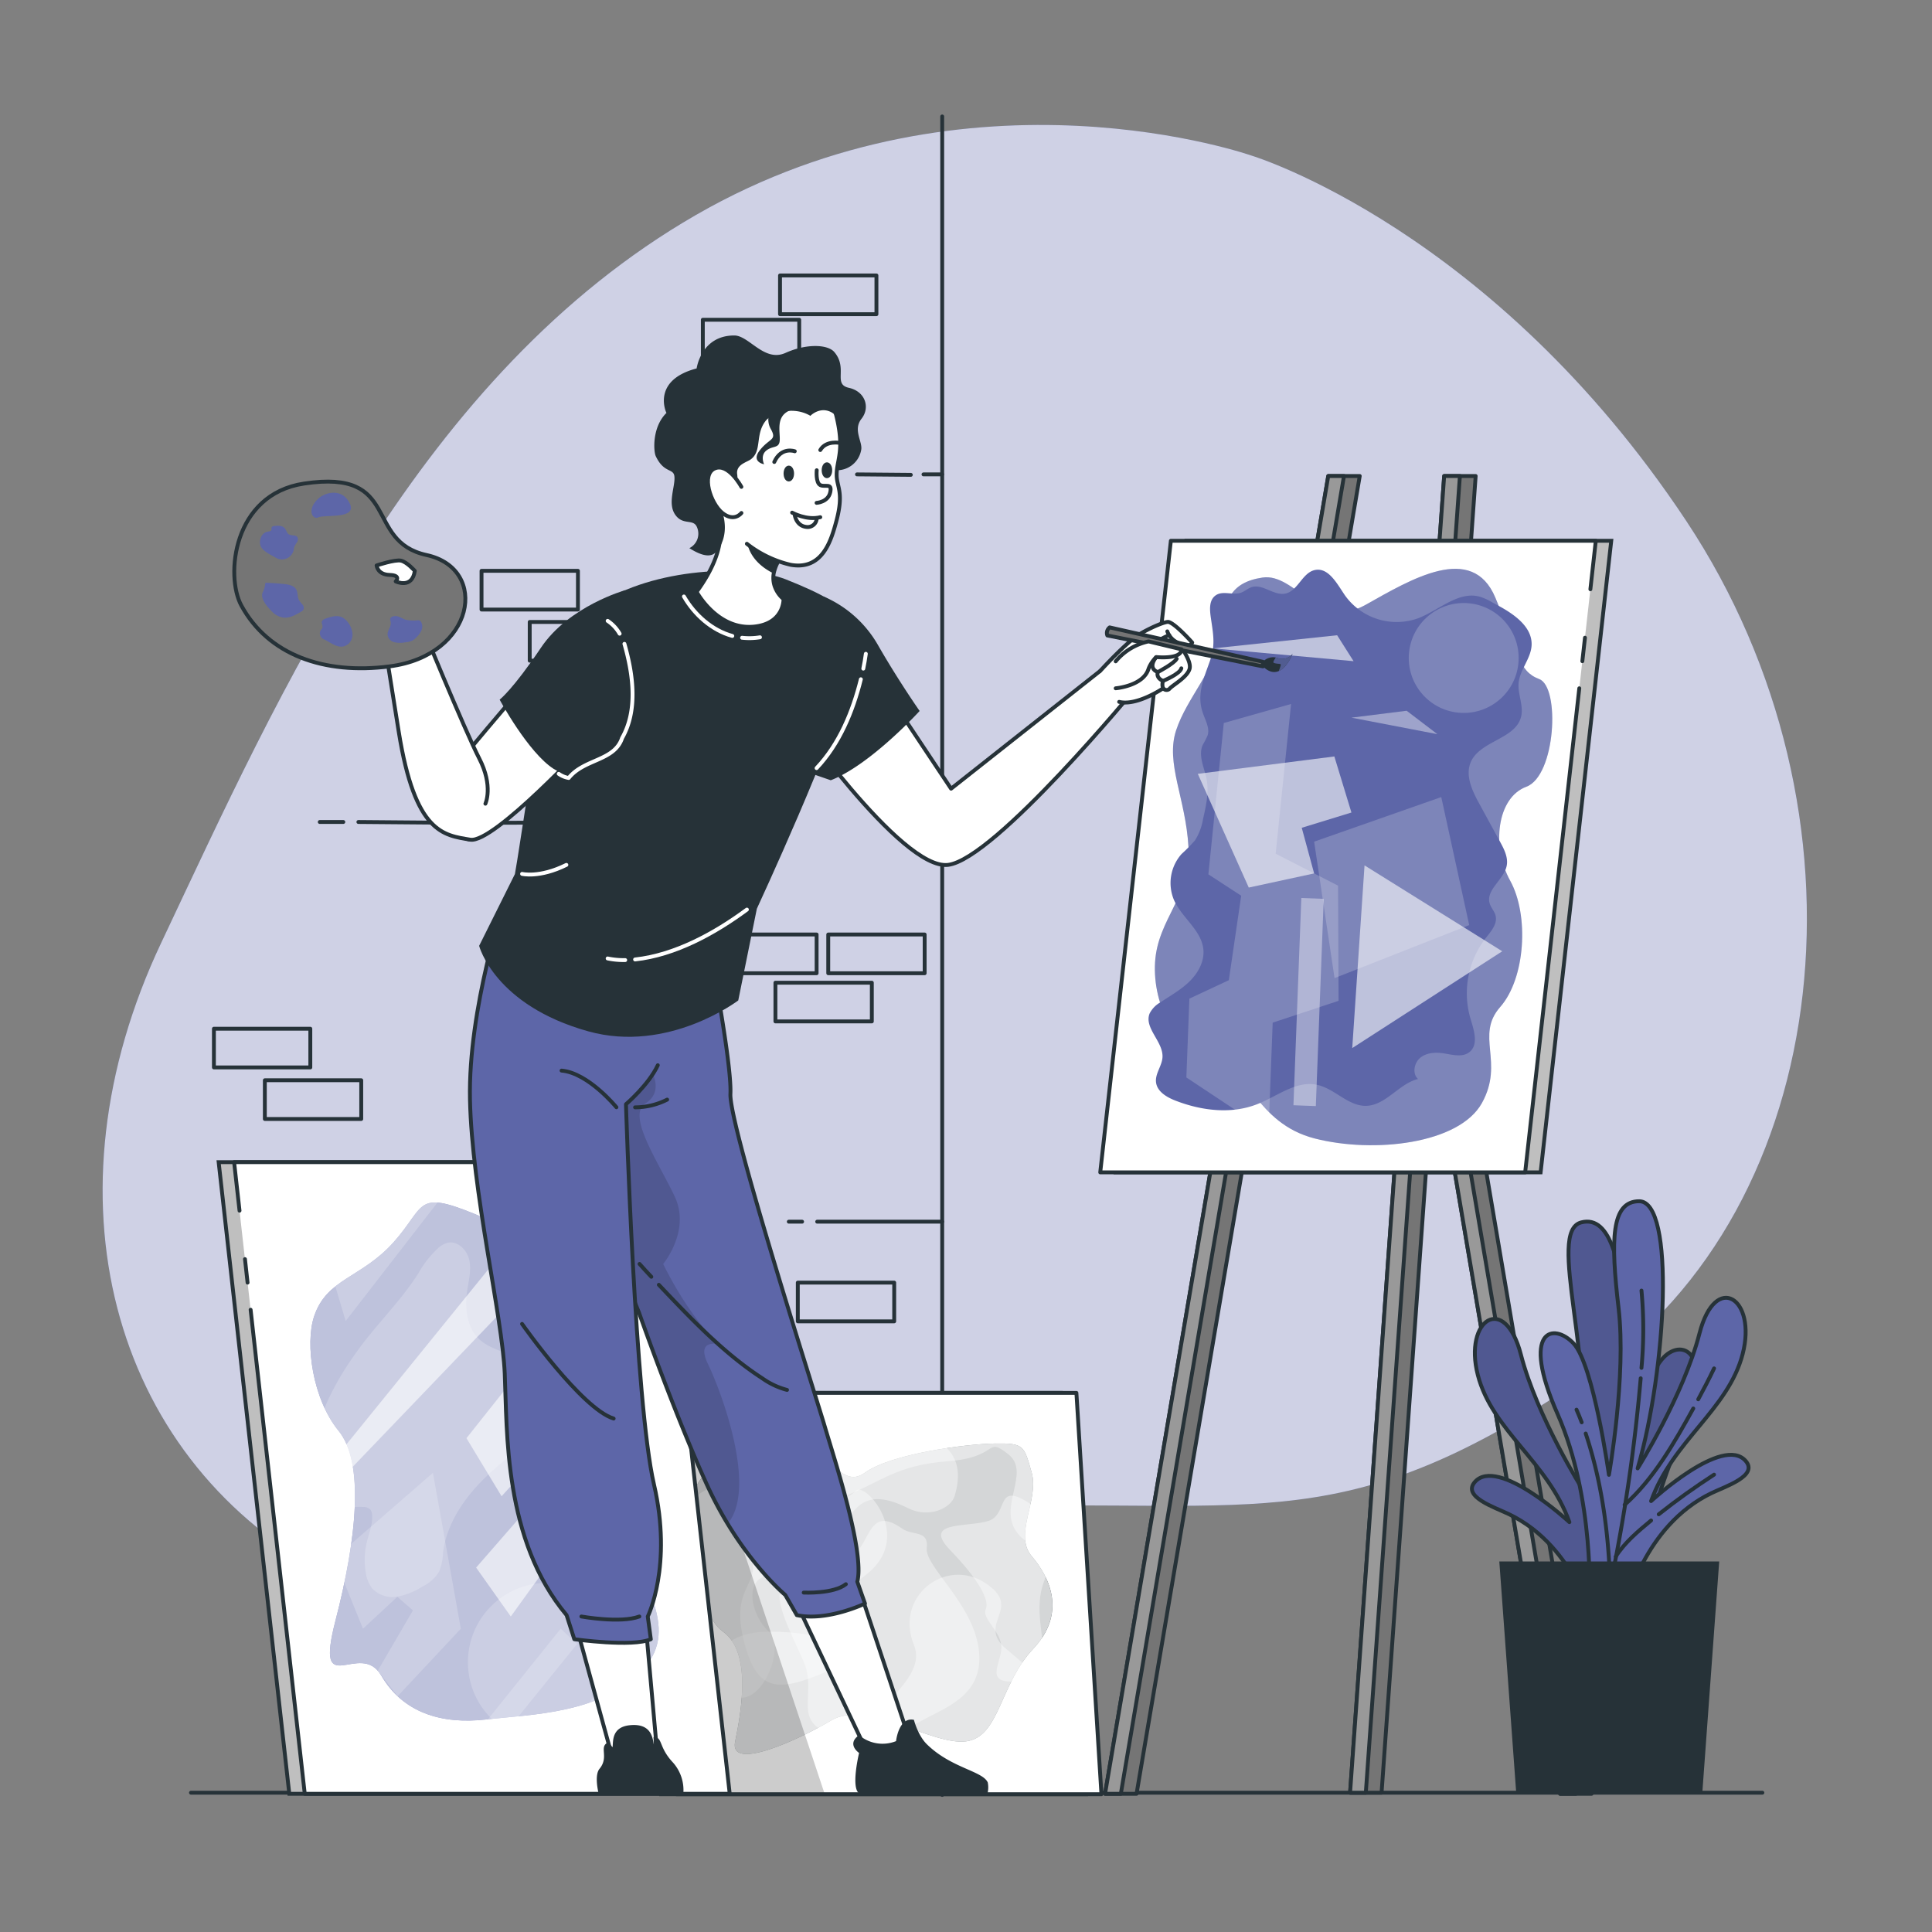 <svg xmlns="http://www.w3.org/2000/svg" xmlns:xlink="http://www.w3.org/1999/xlink" viewBox="0 0 500 500"><rect x="0" y="0" width="500" height="500" fill="#808080" stroke="none"/><defs><clipPath id="freepik--clip-path--inject-29"><polygon points="285.05 464.34 175.08 464.34 168.59 360.47 278.57 360.47 285.05 464.34" style="fill:#fff;stroke:#263238;stroke-linecap:round;stroke-linejoin:round"></polygon></clipPath><clipPath id="freepik--clip-path-2--inject-29"><path d="M422.11,420s2.92-25.4,12.62-47.42,1-26.73-4.23-21.23-10.89,26.16-10.89,26.16,2.58-21.62,1.53-33.15c-1.53-16.88-4.16-30.06-11.94-28-9,2.41,3.78,35,.41,69.15,0,0-11.85-18.83-16-34.93s-14.87-9.12-11.15,5.28,18.13,22.45,23.7,38.07c0,0-18.55-17.16-24.47-10.4-3.34,3.81,5.11,6.55,8.77,8.31,17.76,8.5,22.31,29.77,22.31,29.77Z" style="fill:#5D66A8;stroke:#263238;stroke-linecap:round;stroke-linejoin:round"></path></clipPath><clipPath id="freepik--clip-path-3--inject-29"><path d="M223.86,415s-9.73,4.69-17.64,3l-3-5.23s-7.48-6.2-14.92-18.44a99.71,99.71,0,0,1-5.6-10.64c-8.71-19.28-17.33-44-17.33-44l-19.64-47.74-1-2.51-7.65-22.35,46.13-24s6.22,31.84,5.82,40,22,77.84,24.44,86.15,10.38,32.36,8.4,40.11Z" style="fill:#5D66A8;stroke:#263238;stroke-linecap:round;stroke-linejoin:round"></path></clipPath></defs><g id="freepik--background-simple--inject-29"><path d="M324.18,40.36S251.45,14.49,180.05,55.67,72.62,178.59,41.69,244.06,28.56,376.14,83.06,406.51s91.56-14.4,168-16.58,97,8.75,160.47-34.44,74.92-145.2,24.87-220.68S324.18,40.36,324.18,40.36Z" style="fill:#5D66A8"></path><path d="M324.18,40.36S251.45,14.49,180.05,55.67,72.62,178.59,41.69,244.06,28.56,376.14,83.06,406.51s91.56-14.4,168-16.58,97,8.75,160.47-34.44,74.92-145.2,24.87-220.68S324.18,40.36,324.18,40.36Z" style="fill:#fff;opacity:0.7"></path></g><g id="freepik--Wall--inject-29"><line x1="243.84" y1="464.52" x2="243.84" y2="30.14" style="fill:none;stroke:#263238;stroke-linecap:round;stroke-linejoin:round"></line><rect x="201.87" y="71.29" width="24.95" height="10.02" style="fill:none;stroke:#263238;stroke-linecap:round;stroke-linejoin:round"></rect><rect x="181.89" y="82.75" width="24.95" height="10.02" style="fill:none;stroke:#263238;stroke-linecap:round;stroke-linejoin:round"></rect><rect x="124.62" y="147.73" width="24.95" height="10.02" style="fill:none;stroke:#263238;stroke-linecap:round;stroke-linejoin:round"></rect><rect x="137.09" y="160.96" width="24.95" height="10.02" style="fill:none;stroke:#263238;stroke-linecap:round;stroke-linejoin:round"></rect><rect x="214.35" y="241.85" width="24.95" height="10.02" style="fill:none;stroke:#263238;stroke-linecap:round;stroke-linejoin:round"></rect><rect x="200.68" y="254.32" width="24.95" height="10.02" style="fill:none;stroke:#263238;stroke-linecap:round;stroke-linejoin:round"></rect><rect x="55.36" y="266.23" width="24.95" height="10.02" style="fill:none;stroke:#263238;stroke-linecap:round;stroke-linejoin:round"></rect><rect x="68.54" y="279.57" width="24.95" height="10.02" style="fill:none;stroke:#263238;stroke-linecap:round;stroke-linejoin:round"></rect><rect x="206.47" y="331.94" width="24.95" height="10.02" style="fill:none;stroke:#263238;stroke-linecap:round;stroke-linejoin:round"></rect><rect x="186.39" y="241.85" width="24.95" height="10.02" style="fill:none;stroke:#263238;stroke-linecap:round;stroke-linejoin:round"></rect><path d="M92.75,212.73c24.25.27,49.25.27,72.76,0" style="fill:none;stroke:#263238;stroke-linecap:round;stroke-linejoin:round"></path><path d="M82.75,212.73h6.1" style="fill:none;stroke:#263238;stroke-linecap:round;stroke-linejoin:round"></path><path d="M239,122.77h4.82" style="fill:none;stroke:#263238;stroke-linecap:round;stroke-linejoin:round"></path><line x1="221.79" y1="122.77" x2="235.72" y2="122.89" style="fill:none;stroke:#263238;stroke-linecap:round;stroke-linejoin:round"></line><path d="M207.58,316.17h-3.44" style="fill:none;stroke:#263238;stroke-linecap:round;stroke-linejoin:round"></path><path d="M243.84,316.17H211.49" style="fill:none;stroke:#263238;stroke-linecap:round;stroke-linejoin:round"></path></g><g id="freepik--Floor--inject-29"><line x1="49.42" y1="463.95" x2="456.1" y2="463.95" style="fill:none;stroke:#263238;stroke-linecap:round;stroke-linejoin:round"></line></g><g id="freepik--canvas-2--inject-29"><polygon points="281.05 464.34 171.08 464.34 164.59 360.47 274.57 360.47 281.05 464.34" style="fill:#bfbfbf;stroke:#263238;stroke-miterlimit:10"></polygon><polygon points="285.05 464.34 175.08 464.34 168.59 360.47 278.57 360.47 285.05 464.34" style="fill:#fff"></polygon><g style="clip-path:url(#freepik--clip-path--inject-29)"><path d="M180.47,384.15s7.48-13,20.89-11.87,15.75,13.72,22.5,8.84,26.13-7.43,33.65-7.54,7.51.55,9.49,7.54-4.75,16.08,0,21.62,9.06,14.8.37,24-8.66,22.8-17.37,23.92-25.73-10.84-34.82-5.45-26.51,13.19-24.93,5.53,4.37-23.2-3.15-28.49S175.49,390.14,180.47,384.15Z" style="fill:#263238"></path><path d="M180.47,384.15s7.48-13,20.89-11.87,15.75,13.72,22.5,8.84,26.13-7.43,33.65-7.54,7.51.55,9.49,7.54-4.75,16.08,0,21.62,9.06,14.8.37,24-8.66,22.8-17.37,23.92-25.73-10.84-34.82-5.45-26.51,13.19-24.93,5.53,4.37-23.2-3.15-28.49S175.49,390.14,180.47,384.15Z" style="fill:#fff;opacity:0.8"></path><path d="M233.51,395.62c-9.5-6.64-7.77,5.13-14.57,8.37s-11.36,3.82-15.67,6,1.44,12.45,4.76,20.12-2.43,14.57,5.46,18,19,.56,25.2-2.89,16.18-6.59,14.6-18.47-14-21.38-13.45-26.12S236.23,397.53,233.51,395.62Z" style="fill:#fff;opacity:0.4"></path><path d="M266.69,389.23c-9.28-6.15-5.5,2.66-10.9,4.39s-17.27-.11-9.89,7.54,10.26,12.93,9.22,15.3,3.44,5.27,4,9.23-4.48,9.51,2.64,9.5,9.23-1.61,7.64-13.73,2.38-12.39,1.85-17.92S271.31,392.29,266.69,389.23Z" style="fill:#fff;opacity:0.4"></path><path d="M209.24,398c5.1.92,8.88-4,12.35-7.65s8.22-2.64,13.5,0,11.08,0,12-3.27,2.28-9.44-3.54-13.5-11.63-7.53-17.43-6.19-4.22,16.89-14.77,11.88S197.64,395.89,209.24,398Z" style="fill:#fff;opacity:0.4"></path><path d="M175.75,404.59c-.27-8.17,1.32-19,10-19.78s8.18,13,14.24,14.27,5.8,7.88-1,8.68-4.49,10.57,0,14.51-2,19.88-8.92,16.66S176.54,428.85,175.75,404.59Z" style="fill:#fff;opacity:0.4"></path><path d="M192.89,399.08c-4.62-8.66,2.07-16.33,11.45-12s14.84.92,17.25-1.33,15.3,12.25,2.27,22,1.78,20-10.37,25.05-17.9,5.54-21.23-9.23S199,410.45,192.89,399.08Z" style="fill:#fff;opacity:0.4"></path><path d="M236.52,425.69c-5.06-12.46,8.06-22.68,18.35-16.08s-2.42,10.45,5.54,17.15,13.45,10.3,2.9,21.36-29.5,12.91-35.72,3.68S240.58,435.71,236.52,425.69Z" style="fill:#fff;opacity:0.4"></path><path d="M183.22,443.62c-1.08-10,.7-21.34,15.74-21.35s27.12,4.32,24.9,16.66,6.27,15.77-10.37,18.8S185.42,463.93,183.22,443.62Z" style="fill:#fff;opacity:0.4"></path><path d="M184.45,375.05s8.49-5.21,14.24,0,11,15.61,20.25,12,13-7.87,26.43-8.89,9.5-6.57,15.56-1.82S258,390,263.31,396.75s11.44.49,8-14.3-7.43-14.87-16.67-15.35-29.27,15.6-34.81,8.48-18-10.9-28.4-8.48S178,375.78,184.45,375.05Z" style="fill:#fff;opacity:0.4"></path><polygon points="213.45 464.34 171.08 464.34 164.59 360.47 178.84 360.47 213.45 464.34" style="fill-opacity:0.2"></polygon></g><polygon points="285.05 464.34 175.08 464.34 168.59 360.47 278.57 360.47 285.05 464.34" style="fill:none;stroke:#263238;stroke-linecap:round;stroke-linejoin:round"></polygon><polygon points="74.87 464.23 184.85 464.23 166.57 300.77 56.59 300.77 74.87 464.23" style="fill:#bfbfbf;stroke:#263238;stroke-miterlimit:10"></polygon><polyline points="64.86 338.96 78.87 464.23 188.85 464.23 170.57 300.77 60.59 300.77 61.99 313.32" style="fill:#fff;stroke:#263238;stroke-linecap:round;stroke-linejoin:round"></polyline><line x1="63.4" y1="325.86" x2="64.07" y2="331.94" style="fill:#fff;stroke:#263238;stroke-linecap:round;stroke-linejoin:round"></line><path d="M81.29,340.68c3.29-9.87,12.26-9.9,20.57-19.19s5.54-13.64,21-7.31,13.9,10.18,21.19,17.75,16.89,7,13.08,16.58,5.25,20.26,9.23,27,3.14,18.19,0,25.32,10.66,19.78,0,31.25S137.47,443.67,125.8,445s-21.57-1.84-27.11-11.34-17.4,7.12-11.87-14.24,7.52-40.9.8-49.13S78.91,347.8,81.29,340.68Z" style="fill:#5D66A8"></path><path d="M81.29,340.68c3.29-9.87,12.26-9.9,20.57-19.19s5.54-13.64,21-7.31,13.9,10.18,21.19,17.75,16.89,7,13.08,16.58,5.25,20.26,9.23,27,3.14,18.19,0,25.32,10.66,19.78,0,31.25S137.47,443.67,125.8,445s-21.57-1.84-27.11-11.34-17.4,7.12-11.87-14.24,7.52-40.9.8-49.13S78.91,347.8,81.29,340.68Z" style="fill:#fff;opacity:0.6"></path><polygon points="141.64 309.69 82.6 382.5 84.98 386.18 153.29 314.97 141.64 309.69" style="fill:#fff;opacity:0.6"></polygon><polygon points="155.11 328.9 120.72 372.2 129.81 387.23 147.75 367.45 151.7 372.99 123.22 405.69 132.19 418.35 162.25 376.68 153.29 362.44 162.25 337.91 155.11 328.9" style="fill:#fff;opacity:0.6"></polygon><path d="M140.79,357.78a20.29,20.29,0,0,0-8-6.78c-2.91-1.38-6.24-2.12-8.63-4.29-3.32-3-3.93-8.08-3.28-12.53.38-2.64,1.12-5.32.6-7.94s-2.91-5.14-5.53-4.63a5.86,5.86,0,0,0-2.53,1.37,26.79,26.79,0,0,0-5.13,6.53c-4.79,7.57-11.46,13.77-16.6,21.23a74.22,74.22,0,0,0-6.84,11.67,45.72,45.72,0,0,0-2.06,31.13A16.51,16.51,0,0,1,94,390a2.6,2.6,0,0,1,1.84.67,2.32,2.32,0,0,1,.46,1.36c.21,2.42-.81,4.76-1.38,7.12a19.51,19.51,0,0,0-.27,7.76,8.62,8.62,0,0,0,1.72,4.22,7.23,7.23,0,0,0,6.43,2.08,18.19,18.19,0,0,0,6.51-2.61,10.44,10.44,0,0,0,4.35-3.88,14.75,14.75,0,0,0,1-4.95c.8-6.23,4.11-11.92,8.28-16.62s9.22-8.53,14.18-12.39c2.42-1.89,5-4,5.69-7C143.54,363,142.4,360.12,140.79,357.78Z" style="fill:#fff;opacity:0.2"></path><polygon points="86.56 403.32 112.04 381.17 119.26 421.51 102.91 438.98 97.77 432.36 106.87 416.77 102.83 413.25 93.94 421.51 86.56 403.32" style="fill:#fff;opacity:0.2"></polygon><circle cx="141.64" cy="430.19" r="20.54" transform="translate(-262.71 226.15) rotate(-45)" style="fill:#fff;opacity:0.2"></circle><polygon points="145.11 421.51 119.26 453.69 123.22 457.78 149.33 425.48 145.11 421.51" style="fill:#fff;opacity:0.2"></polygon><polygon points="172.43 407.8 147.75 448.69 175.85 453.96 172.43 407.8" style="fill:#fff;opacity:0.2"></polygon><polygon points="80.32 311.19 115.83 307.85 89.46 341.87 80.32 311.19" style="fill:#fff;opacity:0.2"></polygon></g><g id="freepik--canvas-1--inject-29"><polygon points="361.94 217.4 403.75 464.23 411.9 464.23 370.1 217.4 361.94 217.4" style="fill:#757575;stroke:#263238;stroke-linecap:round;stroke-linejoin:round"></polygon><polygon points="407.82 464.23 403.75 464.23 361.94 217.4 366.02 217.4 407.82 464.23" style="fill:#999;stroke:#263238;stroke-linecap:round;stroke-linejoin:round"></polygon><polygon points="381.9 123.19 373.75 123.19 349.4 463.95 357.55 463.95 381.9 123.19" style="fill:#757575;stroke:#263238;stroke-linecap:round;stroke-linejoin:round"></polygon><polygon points="351.9 123.19 343.75 123.19 285.99 464.23 294.14 464.23 351.9 123.19" style="fill:#757575;stroke:#263238;stroke-linecap:round;stroke-linejoin:round"></polygon><polygon points="347.82 123.19 343.75 123.19 285.99 464.23 290.07 464.23 347.82 123.19" style="fill:#999;stroke:#263238;stroke-linecap:round;stroke-linejoin:round"></polygon><polygon points="377.82 123.19 373.75 123.19 349.4 463.95 353.47 463.95 377.82 123.19" style="fill:#999;stroke:#263238;stroke-linecap:round;stroke-linejoin:round"></polygon><polygon points="398.71 303.41 288.74 303.41 307.02 139.95 416.99 139.95 398.71 303.41" style="fill:#bfbfbf;stroke:#263238;stroke-miterlimit:10"></polygon><polyline points="408.72 178.13 394.71 303.41 284.74 303.41 303.02 139.95 412.99 139.95 411.59 152.5" style="fill:#fff;stroke:#263238;stroke-linecap:round;stroke-linejoin:round"></polyline><line x1="410.19" y1="165.04" x2="409.51" y2="171.12" style="fill:#fff;stroke:#263238;stroke-linecap:round;stroke-linejoin:round"></line><path d="M304.38,189c2.81-8.52,10.09-15.45,11.22-24.38s2.64-13.89,11.14-15.15,14.74,13.76,26.62,7.09S381,140.33,387,154.68s5.87,19,11.34,21.06,4.27,25.06-3.33,27.87-9.08,15.43-4.17,24.33,3.95,25.24-2.59,32.67,1.14,14.25-4.73,24.85-28,13.1-43.29,9.17-17.13-18.34-26.35-20.27S298.23,260.3,298.93,249s9.35-17,8.65-29.71S301.57,197.54,304.38,189Z" style="fill:#5D66A8"></path><path d="M304.38,189c2.81-8.52,10.09-15.45,11.22-24.38s2.64-13.89,11.14-15.15,14.74,13.76,26.62,7.09S381,140.33,387,154.68s5.87,19,11.34,21.06,4.27,25.06-3.33,27.87-9.08,15.43-4.17,24.33,3.95,25.24-2.59,32.67,1.14,14.25-4.73,24.85-28,13.1-43.29,9.17-17.13-18.34-26.35-20.27S298.23,260.3,298.93,249s9.35-17,8.65-29.71S301.57,197.54,304.38,189Z" style="fill:#fff;opacity:0.2"></path><path d="M396.38,166.94c.19-4.72-4.54-8-8.68-10.23l-1.69-.92a14.23,14.23,0,0,0-2.95-1.34c-5.61-1.62-10.67,3.52-16.13,5.59a16.44,16.44,0,0,1-18.82-5.91c-2.06-3-4.27-7.38-7.85-6.6-3.25.71-4.37,5.43-7.62,6.09-3,.6-5.86-2.6-8.73-1.66-1,.32-1.75,1.08-2.72,1.42-2.07.74-4.62-.56-6.47.63s-1.66,3.69-1.37,5.76c.59,4.1,1.23,7-.09,10.89-1.55,4.55-3.67,8.83-2,13.73.66,2,1.88,4,1.27,5.93a25.22,25.22,0,0,1-1.27,2.48c-1.21,2.76.41,5.85,1,8.81.65,3.4-.12,6.9-.9,10.28a14.83,14.83,0,0,1-2.1,5.6,42.68,42.68,0,0,1-3.47,3.52,11.32,11.32,0,0,0-2,11.83c2,4.65,7.2,7.89,7.65,12.94.27,3.08-1.39,6.05-3.59,8.21s-4.94,3.68-7.51,5.4a6.91,6.91,0,0,0-2.82,2.9c-1.51,3.76,3.58,7.29,3.33,11.35-.14,2.24-1.94,4.23-1.67,6.46.28,2.41,2.77,3.86,5,4.73,6.76,2.63,14.49,3.59,21.23.91,5.11-2,10-6.13,15.39-5,4.57.94,8.05,5.53,12.72,5.45,5.12-.09,8.49-5.72,13.46-6.95-1.56-1.42-1-4.22.63-5.53s4-1.43,6.05-1.1c2.26.36,4.84,1.1,6.63-.33,2.43-1.92,1.16-5.72.26-8.69a23.28,23.28,0,0,1,3.94-20.79c1.38-1.75,3.12-3.72,2.56-5.87-.3-1.12-1.19-2-1.52-3.11-1.07-3.53,3.69-6.14,4.4-9.75.43-2.16-.66-4.3-1.72-6.23L382.84,208c-1.84-3.35-3.72-7.33-2.18-10.83,2.43-5.49,11.61-5.88,13-11.71.7-2.86-.92-5.81-.64-8.74C393.38,173.24,396.24,170.39,396.38,166.94Z" style="fill:#5D66A8"></path><polygon points="340.1 217.82 345.38 253.13 380.23 239.41 373 206.28 340.1 217.82" style="fill:#fff;opacity:0.2"></polygon><polygon points="353.14 223.96 388.78 246.19 349.96 271.24 353.14 223.96" style="fill:#fff;opacity:0.6"></polygon><rect x="335.75" y="232.5" width="5.8" height="53.67" transform="translate(10.12 -12.7) rotate(2.18)" style="fill:#fff;opacity:0.4"></rect><circle cx="378.78" cy="170.27" r="14.22" transform="translate(172.7 530.82) rotate(-84.45)" style="fill:#fff;opacity:0.2"></circle><polygon points="307.03 278.85 307.81 258.44 318.02 253.67 321.22 231.81 312.73 226.28 316.72 187.11 334.13 182.19 330.14 220.94 346.29 229.21 346.42 259.01 329.37 264.66 328.29 292.95 307.03 278.85" style="fill:#fff;opacity:0.2"></polygon><polygon points="313.93 167.8 350.3 171.11 346.05 164.4 313.93 167.8" style="fill:#fff;opacity:0.6"></polygon><polygon points="349.75 185.73 364.04 183.94 371.99 190 349.75 185.73" style="fill:#fff;opacity:0.4"></polygon><polygon points="309.99 200.27 345.33 195.77 349.75 210.28 336.89 214.23 340.1 226.04 323.18 229.7 309.99 200.27" style="fill:#fff;opacity:0.6"></polygon></g><g id="freepik--Plant--inject-29"><path d="M422.11,420s2.92-25.4,12.62-47.42,1-26.73-4.23-21.23-10.89,26.16-10.89,26.16,2.58-21.62,1.53-33.15c-1.53-16.88-4.16-30.06-11.94-28-9,2.41,3.78,35,.41,69.15,0,0-11.85-18.83-16-34.93s-14.87-9.12-11.15,5.28,18.13,22.45,23.7,38.07c0,0-18.55-17.16-24.47-10.4-3.34,3.81,5.11,6.55,8.77,8.31,17.76,8.5,22.31,29.77,22.31,29.77Z" style="fill:#5D66A8"></path><g style="clip-path:url(#freepik--clip-path-2--inject-29)"><path d="M422.11,420s2.92-25.4,12.62-47.42,1-26.73-4.23-21.23-10.89,26.16-10.89,26.16,2.58-21.62,1.53-33.15c-1.53-16.88-4.16-30.06-11.94-28-9,2.41,3.78,35,.41,69.15,0,0-11.85-18.83-16-34.93s-14.87-9.12-11.15,5.28,18.13,22.45,23.7,38.07c0,0-18.55-17.16-24.47-10.4-3.34,3.81,5.11,6.55,8.77,8.31,17.76,8.5,22.31,29.77,22.31,29.77Z" style="fill-opacity:0.7;opacity:0.2"></path></g><path d="M422.11,420s2.92-25.4,12.62-47.42,1-26.73-4.23-21.23-10.89,26.16-10.89,26.16,2.58-21.62,1.53-33.15c-1.53-16.88-4.16-30.06-11.94-28-9,2.41,3.78,35,.41,69.15,0,0-11.85-18.83-16-34.93s-14.87-9.12-11.15,5.28,18.13,22.45,23.7,38.07c0,0-18.55-17.16-24.47-10.4-3.34,3.81,5.11,6.55,8.77,8.31,17.76,8.5,22.31,29.77,22.31,29.77Z" style="fill:none;stroke:#263238;stroke-linecap:round;stroke-linejoin:round"></path><path d="M411.32,414.53s1.47-26.58-8.23-48.6-1-23.74,4.15-18.24,9.15,34,9.15,34,4.56-25.54,2.49-43.2-1.93-27.61,5.35-27.61c9.29,0,7.11,43.23-.41,69.14,0,0,11.85-18.82,16-34.92S454.73,336,451,350.41s-18.12,22.44-23.7,38.07c0,0,18.55-17.16,24.47-10.4,3.34,3.81-5.11,6.55-8.77,8.3-17.76,8.51-22.31,29.78-22.31,29.78Z" style="fill:#5D66A8;stroke:#263238;stroke-linecap:round;stroke-linejoin:round"></path><path d="M424.81,354a107.76,107.76,0,0,0,0-20" style="fill:none;stroke:#263238;stroke-linecap:round;stroke-linejoin:round"></path><path d="M410.38,371c4.22,12.71,6,26.16,6.32,39.51a454.64,454.64,0,0,0,7.91-53.81" style="fill:none;stroke:#263238;stroke-linecap:round;stroke-linejoin:round"></path><path d="M408,364.82c.48,1.08.92,2.18,1.34,3.28" style="fill:none;stroke:#263238;stroke-linecap:round;stroke-linejoin:round"></path><path d="M438.22,364.51c-4.85,8.76-10.2,18.22-17.77,24.94" style="fill:none;stroke:#263238;stroke-linecap:round;stroke-linejoin:round"></path><path d="M443.6,354.14c-1.29,2.71-2.68,5.38-4.1,8" style="fill:none;stroke:#263238;stroke-linecap:round;stroke-linejoin:round"></path><path d="M427.3,393.5c-3.3,2.73-6.83,5.68-9.15,9.35" style="fill:none;stroke:#263238;stroke-linecap:round;stroke-linejoin:round"></path><path d="M443.6,381.64c-4.92,3.19-9.72,6.61-14.32,10.26" style="fill:none;stroke:#263238;stroke-linecap:round;stroke-linejoin:round"></path><polygon points="444.93 404.11 388.02 404.11 392.42 464.34 440.53 464.34 444.93 404.11" style="fill:#263238"></polygon></g><g id="freepik--Character--inject-29"><polygon points="199.36 400.63 224.51 453.66 236.52 453.66 216.53 393.64 199.36 400.63" style="fill:#fff;stroke:#263238;stroke-linecap:round;stroke-linejoin:round"></polygon><path d="M223.86,415s-9.73,4.69-17.64,3l-3-5.23s-7.48-6.2-14.92-18.44a99.71,99.71,0,0,1-5.6-10.64c-8.71-19.28-17.33-44-17.33-44l-19.64-47.74-1-2.51-7.65-22.35,46.13-24s6.22,31.84,5.82,40,22,77.84,24.44,86.15,10.38,32.36,8.4,40.11Z" style="fill:#5D66A8"></path><g style="clip-path:url(#freepik--clip-path-3--inject-29)"><path d="M188.85,393.64c-.17.24-.33.46-.51.68a99.71,99.71,0,0,1-5.6-10.64c-8.71-19.28-17.33-44-17.33-44l-19.64-47.74,17.58-15.69,5.16.82s3.45,5.4-1.48,8.5,3.44,15.28,7.6,24.12-3,17.42-3,17.42,6.59,13.93,14.73,20.83c0,0-6.44-1.71-3.17,5S195.65,383.87,188.85,393.64Z" style="fill-opacity:0.7;opacity:0.2"></path></g><path d="M223.86,415s-9.73,4.69-17.64,3l-3-5.23s-7.48-6.2-14.92-18.44a99.71,99.71,0,0,1-5.6-10.64c-8.71-19.28-17.33-44-17.33-44l-19.64-47.74-1-2.51-7.65-22.35,46.13-24s6.22,31.84,5.82,40,22,77.84,24.44,86.15,10.38,32.36,8.4,40.11Z" style="fill:none;stroke:#263238;stroke-linecap:round;stroke-linejoin:round"></path><path d="M208,412.16s7.7.38,10.91-2.17" style="fill:none;stroke:#263238;stroke-linecap:round;stroke-linejoin:round"></path><path d="M222.53,464.23c-2.5-1.12-.2-10.57-.2-10.57s-3.37-2.26,0-4.61a9.38,9.38,0,0,0,9.57,1.55s.66-6.33,4.62-5.51c0,0,1,4,3.33,6.3,6.29,6.2,14.42,6.91,15.78,9.9a6.49,6.49,0,0,1-.09,2.94Z" style="fill:#263238"></path><path d="M217.44,161l28.7,43.11,39-30.8,9,4.52s-36.66,44.54-48.79,46-41.21-40.5-41.21-40.5" style="fill:#fff;stroke:#263238;stroke-linecap:round;stroke-linejoin:round"></path><path d="M213.15,154.37a29.74,29.74,0,0,1,14,12.45C232.43,176.05,238,184,238,184s-12.77,14-23,17.93l-12.2-4.22Z" style="fill:#263238"></path><polygon points="144.32 403.26 158.16 453.66 170.07 453.66 164.91 395.97 144.32 403.26" style="fill:#fff;stroke:#263238;stroke-linecap:round;stroke-linejoin:round"></polygon><path d="M183.22,258.6l-52.59-25.71s-9.5,28.06-9,51.68,8.36,56,9,70.93-.31,43.06,16,62.49l2,6.24s15.06,2.11,19.8,0l-.79-5.88s6.49-13.11,1.6-34.21S162,285.77,162,285.77s5.87-5,8.24-10.09" style="fill:#5D66A8;stroke:#263238;stroke-linecap:round;stroke-linejoin:round"></path><path d="M133.26,226.2c3.17-17.85,7.3-60.07,21.54-69.71s38.68-10.46,48.54-6.56c19.33,7.66,19.63,11.26,16.47,25.85s-23.94,59.4-23.94,59.4l-4.81,23.73s-18.08,13.78-38.81,8C127.94,260.14,124,244.78,124,244.78Z" style="fill:#263238"></path><path d="M205.53,140.1a8.11,8.11,0,0,1-1.39,1.79,17.35,17.35,0,0,0-1.2,1.29,11.06,11.06,0,0,0-2.71,5.24,6.86,6.86,0,0,0,.16,3,7.54,7.54,0,0,0,2.38,3.62s.23,6.36-7.66,7.13c-9.49.92-14.82-9-14.82-9,11.82-16.23,2.93-23.09,2.93-23.09C194.69,123.77,209.88,132.4,205.53,140.1Z" style="fill:#fff;stroke:#263238;stroke-linecap:round;stroke-linejoin:round"></path><path d="M202.94,143.18a11.06,11.06,0,0,0-2.71,5.24c-6.35-3.13-6.75-7.72-6.75-7.72a34.74,34.74,0,0,1,7.85,2.22A4.7,4.7,0,0,0,202.94,143.18Z" style="fill:#263238"></path><path d="M181.43,122.77c-4.3-18.42,4.6-26.41,10.44-28.82,9.34-3.87,21.49,2.21,24.26,12.45s.27,12.56.4,16.75c.09,2.94,1.9,4.38-.09,11.75-1.32,4.87-3.53,12.76-11.83,11.27a29,29,0,0,1-11.32-5.44" style="fill:#fff;stroke:#263238;stroke-linecap:round;stroke-linejoin:round"></path><path d="M180.29,95.35s1.14-8.53,9.74-8.53c3.84,0,7.73,7,13.26,4.51s11-2.19,12.65-.2c3.57,4.22-.46,8.31,3.76,9.24s5.57,5.08,3.26,8,.37,6-.09,8.1a6.35,6.35,0,0,1-6.28,5.23s2.32-12.79-1.23-14.89c-3.07-1.83-5.63.8-5.63.8-4.73-2.73-10.09-.59-11.59,1.32-2.76,3.54-.89,7.66-3.76,9.89-1,.82-4,1.34-3.59,4s-2,4.46-2,4.46L187,132.76s2.09,5.65-1.59,10c-1.13,1.35-3.22,1.51-7-.9a4.19,4.19,0,0,0,1.93-5.51c-.93-2.12-3.52-.36-5.49-3-2.26-3,0-7.51-.32-10.12-.27-2.09-2.72-.72-4.82-5.18-.58-1.22-1-7.5,2.77-11.19C172.43,106.88,168.49,98.44,180.29,95.35Z" style="fill:#263238"></path><path d="M191.87,126s-3.38-6.3-6.91-4.76-1.08,9.06,2,11.52,4.92,0,4.92,0" style="fill:#fff;stroke:#263238;stroke-linecap:round;stroke-linejoin:round"></path><path d="M205.69,116.79s-3.46-1.29-5.31,2.77" style="fill:none;stroke:#263238;stroke-linecap:round;stroke-linejoin:round"></path><path d="M217.44,114.64s-3.61-.78-5.15,1.83" style="fill:none;stroke:#263238;stroke-linecap:round;stroke-linejoin:round"></path><path d="M211.37,121.7s-.31,3.22.92,3.84,3.15-.69,2.57,1.88-3.53,2.72-3.53,2.72" style="fill:none;stroke:#263238;stroke-linecap:round;stroke-linejoin:round"></path><path d="M205,122.55c0,.85-.38,1.55-.86,1.55s-.85-.7-.85-1.55.38-1.55.85-1.55S205,121.69,205,122.55Z" style="fill:#263238;stroke:#263238;stroke-linecap:round;stroke-linejoin:round"></path><path d="M214.87,121.7c0,.86-.39,1.55-.86,1.55s-.86-.69-.86-1.55.39-1.55.86-1.55S214.87,120.84,214.87,121.7Z" style="fill:#263238;stroke:#263238;stroke-linecap:round;stroke-linejoin:round"></path><path d="M205,132.67s3.77,2.09,7.29,1.18" style="fill:none;stroke:#263238;stroke-linecap:round;stroke-linejoin:round"></path><path d="M205.69,133.37s.4,2.73,3,3a2.35,2.35,0,0,0,2.68-2.28" style="fill:none;stroke:#263238;stroke-linecap:round;stroke-linejoin:round"></path><path d="M209.73,107.61a4.64,4.64,0,0,0-5.59-1.27c-3.33,1.61-2.24,5.26-2.34,7.54s-1.78,1.37-3.46,2.71-.59,3.56-.59,3.56-3.52-.59-1.07-3.68,4.43-2.49,2.85-5.36a5,5,0,0,1,3.24-7.42C206.35,102.8,209.64,104.81,209.73,107.61Z" style="fill:#263238"></path><path d="M154.94,464.23s-1.23-4.71.21-6.46c2.59-3.13-.32-5.76,2.29-6.85l1.09,1.26c.21-1.28-.4-5.18,4.43-5.69,5.83-.62,5.94,3.63,6.26,5l-.1-1.95c2.49,0,1.2,2.48,5,6.55a10.71,10.71,0,0,1,2.72,8.12Z" style="fill:#263238"></path><path d="M222.79,175.79c-2.06,8.28-5.5,16.69-11.46,23" style="fill:none;stroke:#fff;stroke-linecap:round;stroke-linejoin:round"></path><path d="M224.08,169.2c-.17,1.29-.4,2.57-.66,3.84" style="fill:none;stroke:#fff;stroke-linecap:round;stroke-linejoin:round"></path><path d="M161.8,248.47a20.37,20.37,0,0,1-4.54-.42" style="fill:none;stroke:#fff;stroke-linecap:round;stroke-linejoin:round"></path><path d="M193.3,235.4c-8.32,6.14-18.54,11.77-28.94,12.91" style="fill:none;stroke:#fff;stroke-linecap:round;stroke-linejoin:round"></path><path d="M135.11,226.16s4.48,1.13,11.47-2.33" style="fill:none;stroke:#fff;stroke-linecap:round;stroke-linejoin:round"></path><path d="M192.05,165.05a17.1,17.1,0,0,0,4.63-.12" style="fill:none;stroke:#fff;stroke-linecap:round;stroke-linejoin:round"></path><path d="M177,154.37c2.7,4.7,7.24,8.77,12.52,10.21" style="fill:none;stroke:#fff;stroke-linecap:round;stroke-linejoin:round"></path><path d="M135.11,342.63s15.47,22,23.7,24.49" style="fill:none;stroke:#263238;stroke-linecap:round;stroke-linejoin:round"></path><path d="M150.46,418.35s10.1,1.83,15,0" style="fill:none;stroke:#263238;stroke-linecap:round;stroke-linejoin:round"></path><path d="M170.51,332.51c8.18,8.62,16.75,17.71,26.78,24.2a19.69,19.69,0,0,0,6.39,3" style="fill:none;stroke:#263238;stroke-linecap:round;stroke-linejoin:round"></path><path d="M165.51,327.11c1,1.12,2,2.22,3.05,3.32" style="fill:none;stroke:#263238;stroke-linecap:round;stroke-linejoin:round"></path><path d="M172.66,284.58a18.46,18.46,0,0,1-8.3,2" style="fill:none;stroke:#263238;stroke-linecap:round;stroke-linejoin:round"></path><path d="M159.53,286.56s-7.28-8.9-14.2-9.49" style="fill:none;stroke:#263238;stroke-linecap:round;stroke-linejoin:round"></path><path d="M152.43,191.67s-24.64,26.64-30.7,25.64-9.2-10.83-7.87-13.55,23.53-28.52,23.53-28.52Z" style="fill:#fff;stroke:#263238;stroke-linecap:round;stroke-linejoin:round"></path><path d="M161.81,152.74S147.26,156.8,140,167.62s-10.69,13.45-10.69,13.45,7.38,13.71,14,17.93,20.57-3.43,20.57-3.43Z" style="fill:#263238"></path><path d="M160.36,164a9.85,9.85,0,0,0-3.1-3.32" style="fill:none;stroke:#fff;stroke-linecap:round;stroke-linejoin:round"></path><path d="M144.6,200.27a6.45,6.45,0,0,0,2.58,1.07c4-5,11.82-4.34,13.82-10.34,4-7,3-16,.6-24.37" style="fill:none;stroke:#fff;stroke-linecap:round;stroke-linejoin:round"></path><path d="M121.73,217.31c-6.93-1.17-14.31-1.6-18.53-27.89L99,163.13l9.49-2.84s11.83,28.81,15.54,36S125.62,208,125.62,208" style="fill:#fff;stroke:#263238;stroke-linecap:round;stroke-linejoin:round"></path><path d="M284.74,173.63s7-7.71,10.45-9.67c3.26-1.88,6.53-3.14,7.22-3,1.74.39,6.13,5.33,6.13,5.33s-.59,1.71-3.46.43c0,0,3.33,4.15,2.8,6.31s-4.21,4.17-5.14,5.14a1.06,1.06,0,0,1-1.7-.05s-6.8,4.65-11.4,3.52" style="fill:#fff;stroke:#263238;stroke-linecap:round;stroke-linejoin:round"></path><path d="M287.18,162.37l39.66,8.9v1.19l-40.26-8A1.82,1.82,0,0,1,287.18,162.37Z" style="fill:#757575;stroke:#263238;stroke-linecap:round;stroke-linejoin:round"></path><path d="M334.51,169.22c-.11.29-1.4,3.51-3.55,4.44-1.15.51-2.54.36-4.12-1.2v-1.19a3.58,3.58,0,0,1,3.28-1.12h0a2.55,2.55,0,0,1,.56.17A3.42,3.42,0,0,0,334.51,169.22Z" style="fill:#263238"></path><path d="M334.51,169.22c-.11.29-1.4,3.51-3.55,4.44.27-.69.63-1.68.46-1.78s-1.19-.11-1.72-.32.61-1.37.43-1.41a2.55,2.55,0,0,1,.56.17A3.42,3.42,0,0,0,334.51,169.22Z" style="fill:#5D66A8"></path><path d="M334.51,169.22c-.11.29-1.4,3.51-3.55,4.44.27-.69.63-1.68.46-1.78s-1.19-.11-1.72-.32.61-1.37.43-1.41a2.55,2.55,0,0,1,.56.17A3.42,3.42,0,0,0,334.51,169.22Z" style="fill:#263238;opacity:0.2"></path><path d="M288.74,178.13s7.19-.59,8.51-5.08a8.62,8.62,0,0,1,2-3s6.53.69,6.53-2L297.25,166a15.15,15.15,0,0,0-8.51,5.15" style="fill:#fff;stroke:#263238;stroke-linecap:round;stroke-linejoin:round"></path><path d="M301,178.13a2.83,2.83,0,0,1,0-1.91s-1.85-.64-1.37-2.3c0,0-2.77-.79-.43-3.83" style="fill:none;stroke:#263238;stroke-linecap:round;stroke-linejoin:round"></path><path d="M299.67,173.92s4.23-2.22,4.86-3.44" style="fill:none;stroke:#263238;stroke-linecap:round;stroke-linejoin:round"></path><path d="M301,176.22s4.43-1.83,4.73-3.26" style="fill:none;stroke:#263238;stroke-linecap:round;stroke-linejoin:round"></path><path d="M302.1,163.4a5.12,5.12,0,0,0,2.74,2.94" style="fill:none;stroke:#263238;stroke-linecap:round;stroke-linejoin:round"></path><path d="M302.6,164.4a11.44,11.44,0,0,0-2.1,1" style="fill:none;stroke:#263238;stroke-linecap:round;stroke-linejoin:round"></path><path d="M62.45,156.69c-4.15-7.64-2.2-28.76,16.22-31.54,25.32-3.83,15.4,14.93,31.72,18.49s12.51,26-9.57,28.82C83.81,174.66,69.37,169.45,62.45,156.69Z" style="fill:#757575;stroke:#263238;stroke-linecap:round;stroke-linejoin:round"></path><path d="M107.35,147.74s-2-2.28-3.56-2.64-6.33,1.24-6.33,1.24.2,2.36,3.36,2.45,1.59,1.68,1.59,1.68S106.67,152.53,107.35,147.74Z" style="fill:#fff;stroke:#263238;stroke-linecap:round;stroke-linejoin:round"></path><path d="M90.53,130.3c-2-4.15-6.39-2.86-8.1-1.31-3.17,2.86-1.58,5.65,0,4.89S92.52,134.44,90.53,130.3Z" style="fill:#5D66A8"></path><path d="M71.08,144.17a5.25,5.25,0,0,0,1.07.51A3.13,3.13,0,0,0,76,142.37a7.23,7.23,0,0,1,.15-.81,6.18,6.18,0,0,1,.71-1.21,1.28,1.28,0,0,0,.1-1.34c-.46-.67-1.6-.29-2.26-.76-.5-.35-.59-1.06-1-1.53-.6-.73-1.7-.69-2.64-.6-.32,0-.72.14-.79.45s0,.35,0,.52c-.08.38-.58.43-1,.5-1.53.26-2.28,2.1-1.89,3.51S69.88,143.48,71.08,144.17Z" style="fill:#5D66A8"></path><path d="M77.4,155.35c-.48-.82-.26-1.9-.71-2.74-.58-1.08-2-1.35-3.19-1.47-1.5-.15-3-.25-4.51-.32a.38.38,0,0,0-.26.05c-.12.08-.11.26-.11.4a6,6,0,0,1-.67,2.09c-.62,1.67,1.3,3.75,2.41,4.88a5.18,5.18,0,0,0,3,1.6c1.64.17,3.19-.71,4.6-1.56a1.69,1.69,0,0,0,.54-.45,1.24,1.24,0,0,0-.21-1.36A12.27,12.27,0,0,1,77.4,155.35Z" style="fill:#5D66A8"></path><path d="M88.57,159.77c-1.33-.66-2.92-.17-4.31.33a1.46,1.46,0,0,0-.91.62c-.24.49.12.92.11,1.39,0,.78-.35.63-.59,1.25A1.7,1.7,0,0,0,84,165.53c2,1,4.05,2.87,6.2,1.08a3.24,3.24,0,0,0,1-2.8A5.6,5.6,0,0,0,90,161,4.19,4.19,0,0,0,88.57,159.77Z" style="fill:#5D66A8"></path><path d="M109,161a.92.92,0,0,0-.35-.38,1.07,1.07,0,0,0-.56-.09,10.3,10.3,0,0,1-3.09-.14c-.56-.18-1.07-.49-1.62-.71a2.44,2.44,0,0,0-1.72-.15c-1.11.41-.54,1-.52,1.75,0,1.06-.89,1.9-.84,3a2.28,2.28,0,0,0,1.72,1.92,6.65,6.65,0,0,0,2.74.05,5.19,5.19,0,0,0,2-.49,4.58,4.58,0,0,0,1.08-.89,5.81,5.81,0,0,0,1.24-1.75A2.46,2.46,0,0,0,109,161Z" style="fill:#5D66A8"></path></g></svg>
